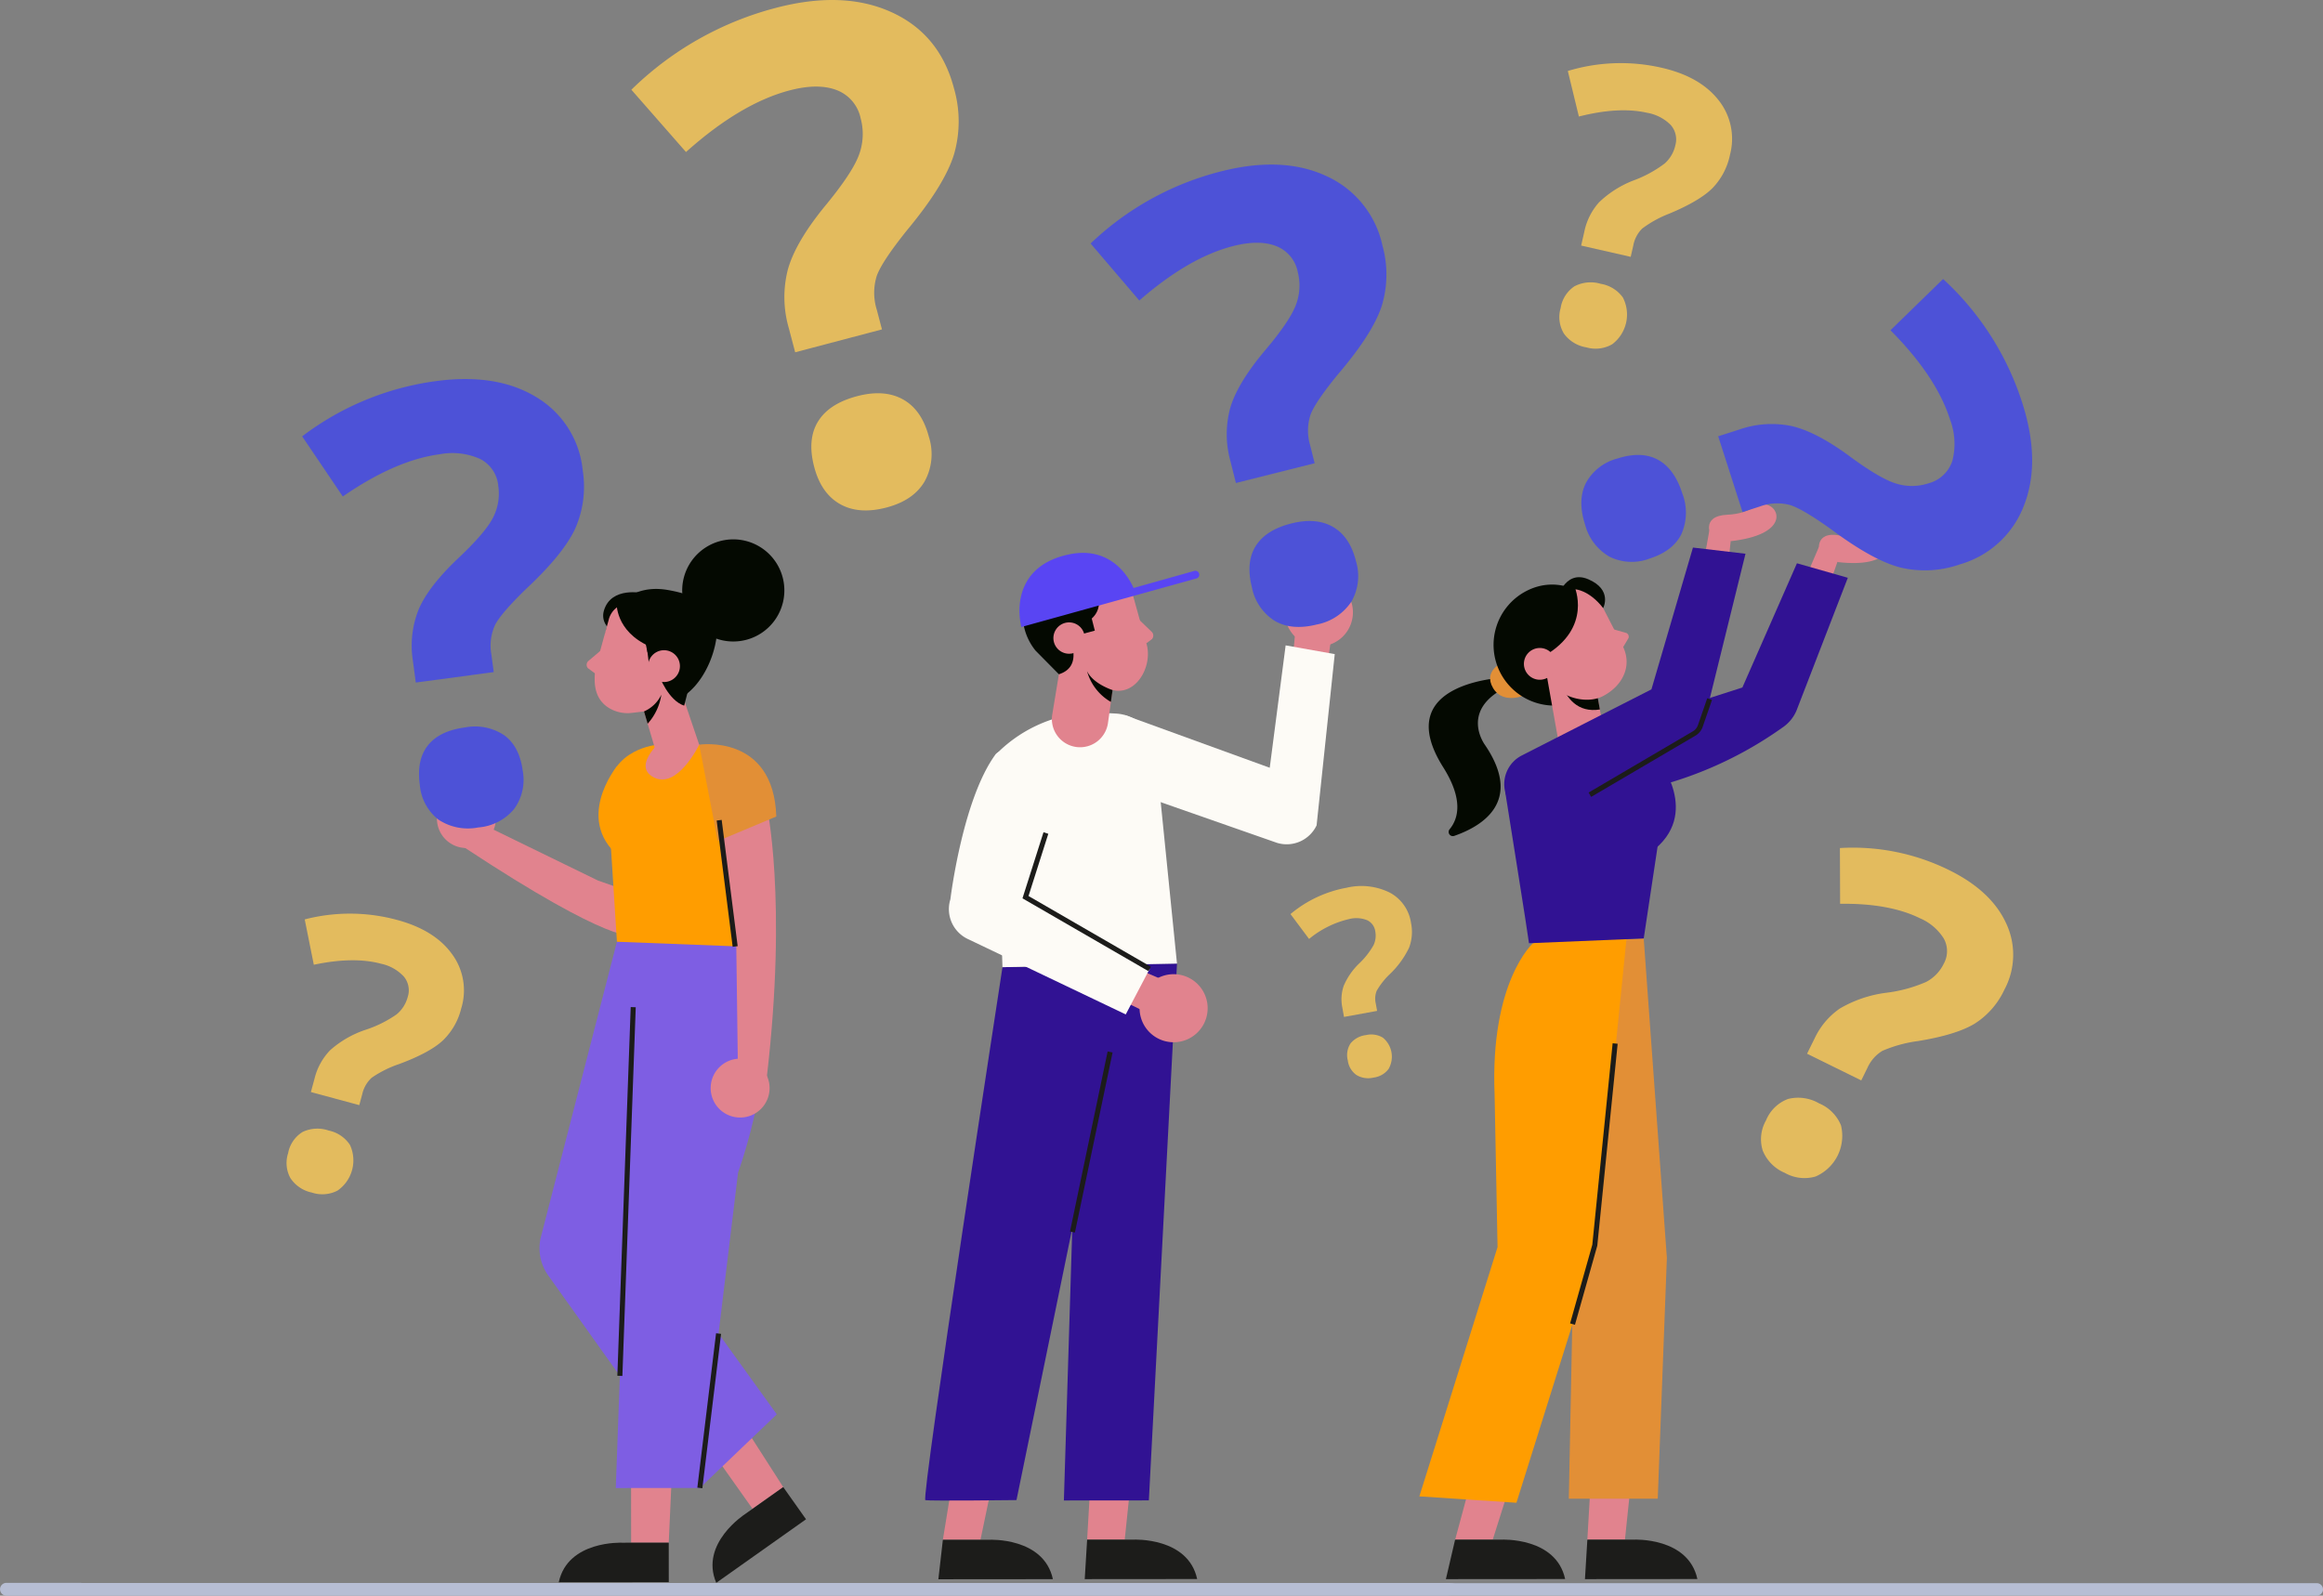 <svg xmlns="http://www.w3.org/2000/svg" width="420" height="288.564" viewBox="0 0 420 288.564">
  <rect x="0" y="0" width="420" height="288.564" fill="#808080" stroke="none"/>
  <g id="Grupo_153372" data-name="Grupo 153372" transform="translate(-370 -7319.3)">
    <g id="Grupo_73091" data-name="Grupo 73091" transform="translate(-1754.308 1511.392)">
      <path id="Trazado_144852" data-name="Trazado 144852" d="M2543.17,7547.3H2387.408c-.543-.02-1.1-.034-1.683-.034H2139.032a1.1,1.1,0,0,0-.113-.023h-13.456a1.157,1.157,0,0,0-1.148,1.126s-.007.007-.007.01v.07c0,.007.013.013.013.021a1.153,1.153,0,0,0,1.142,1.092h260.262c.37,0,.725-.008,1.081-.017H2543.17a1.118,1.118,0,0,0,1.138-1.089v-.067A1.118,1.118,0,0,0,2543.17,7547.3Z" transform="translate(0 -1453.088)" fill="#b7bed4"/>
    </g>
    <g id="Grupo_153369" data-name="Grupo 153369" transform="translate(376.81 7270.952)">
      <g id="Grupo_153362" data-name="Grupo 153362" transform="translate(47.825 78.114)">
        <g id="Grupo_153361" data-name="Grupo 153361">
          <g id="Grupo_153322" data-name="Grupo 153322" transform="translate(0 38.785)">
            <g id="Grupo_153310" data-name="Grupo 153310" transform="translate(42.914 101.748)">
              <g id="Grupo_153306" data-name="Grupo 153306" transform="translate(0 0.003)">
                <g id="Grupo_153305" data-name="Grupo 153305" transform="translate(29.494 85.475)">
                  <path id="Trazado_189551" data-name="Trazado 189551" d="M157.165,393.333l-8.427-13.151-6.138,4.346,9.016,12.734Z" transform="translate(-142.6 -380.182)" fill="#e1838e"/>
                  <path id="Trazado_189552" data-name="Trazado 189552" d="M157.694,397.243l-6.876,4.868s-8.29,5.3-5.233,12.448l16.232-11.493Z" transform="translate(-143.129 -384.093)" fill="#1c1c1a"/>
                </g>
                <path id="Trazado_189553" data-name="Trazado 189553" d="M118.329,269.291,104.6,322.618a8.471,8.471,0,0,0,1.307,7.03l27.408,38.43,13.918-13.318-20.122-27.912,1.3-57.491Z" transform="translate(-104.336 -269.291)" fill="#7e5ee3"/>
              </g>
              <g id="Grupo_153309" data-name="Grupo 153309" transform="translate(3.477)">
                <g id="Grupo_153307" data-name="Grupo 153307" transform="translate(0 93.077)">
                  <path id="Trazado_189554" data-name="Trazado 189554" d="M132.616,405.644l.708-15.6-7.521.006.013,15.6Z" transform="translate(-112.733 -390.041)" fill="#e1838e"/>
                  <path id="Trazado_189555" data-name="Trazado 189555" d="M128.73,410.283l-8.425.008s-9.826-.459-11.458,7.145l19.889-.017Z" transform="translate(-108.847 -394.68)" fill="#1c1c1a"/>
                </g>
                <g id="Grupo_153308" data-name="Grupo 153308" transform="translate(10.311)">
                  <path id="Trazado_189556" data-name="Trazado 189556" d="M125.8,269.287l-3.58,98.8,15.195-.013,6.916-57.043s11.3-30.824-.332-41.561Z" transform="translate(-122.224 -269.287)" fill="#7e5ee3"/>
                  <line id="Línea_359" data-name="Línea 359" y1="66.678" x2="2.416" transform="translate(0.735 11.837)" fill="none" stroke="#1c1c1a" stroke-miterlimit="10" stroke-width="0.912"/>
                  <line id="Línea_360" data-name="Línea 360" x1="3.386" y2="27.927" transform="translate(15.195 70.863)" fill="none" stroke="#1c1c1a" stroke-miterlimit="10" stroke-width="0.912"/>
                </g>
              </g>
            </g>
            <g id="Grupo_153317" data-name="Grupo 153317">
              <g id="Grupo_153313" data-name="Grupo 153313">
                <g id="Grupo_153311" data-name="Grupo 153311" transform="translate(24.362 74.154)">
                  <path id="Trazado_189557" data-name="Trazado 189557" d="M117.187,261.754s-3.408,1.992-30.623-15.971l2.881-4.368,21.383,10.422,22.581,7.925Z" transform="translate(-81.711 -235.304)" fill="#e1838e"/>
                  <path id="Trazado_189558" data-name="Trazado 189558" d="M83.2,243.571a5.326,5.326,0,1,1,7.151-2.365A5.325,5.325,0,0,1,83.2,243.571Z" transform="translate(-80.268 -233.487)" fill="#e1838e"/>
                </g>
                <g id="Grupo_153312" data-name="Grupo 153312">
                  <path id="Trazado_189559" data-name="Trazado 189559" d="M69.2,192.161l-.524-3.936a17.6,17.6,0,0,1,1-9.171q1.679-4.068,6.909-9.093,5.054-4.732,6.5-7.468a9.482,9.482,0,0,0,1.039-5.822,6.1,6.1,0,0,0-3.254-4.925,12.288,12.288,0,0,0-7.368-.86q-7.977,1.063-17.495,7.633l-7.348-10.876a51.129,51.129,0,0,1,24.272-10q10.955-1.458,18.118,2.947a17.343,17.343,0,0,1,8.33,13.181,18.837,18.837,0,0,1-1.313,10.459q-2.094,4.61-8.831,10.918-4.6,4.457-5.7,6.6a9,9,0,0,0-.67,5.339l.425,3.191Zm.718,18.415q-.594-4.468,1.495-7.074t6.662-3.213a9.51,9.51,0,0,1,7.147,1.431q2.731,2.019,3.311,6.379a8.969,8.969,0,0,1-1.565,6.946,9.343,9.343,0,0,1-6.486,3.326,9.621,9.621,0,0,1-7.229-1.446A8.933,8.933,0,0,1,69.92,210.576Z" transform="translate(-48.661 -137.284)" fill="#4d52d7"/>
                </g>
              </g>
              <g id="Grupo_153314" data-name="Grupo 153314" transform="translate(53.574 66.118)">
                <path id="Trazado_189560" data-name="Trazado 189560" d="M144.231,259.557c.005-.474-1.189-34.02-1.189-34.02l-6.187-2.475-7.594.006s-8.37.707-9,8.678L121.98,258.7Z" transform="translate(-118.646 -223.062)" fill="#ff9d00"/>
                <path id="Trazado_189561" data-name="Trazado 189561" d="M121.472,228.176s-8.176,10.017,1.184,16.9,7.967-4.038,7.967-4.038Z" transform="translate(-118.165 -224.234)" fill="#ff9d00"/>
              </g>
              <g id="Grupo_153316" data-name="Grupo 153316" transform="translate(71.782 66.026)">
                <g id="Grupo_153315" data-name="Grupo 153315" transform="translate(2.073 10.96)">
                  <path id="Trazado_189562" data-name="Trazado 189562" d="M155.032,237.161s3.834,16.953.042,49.34l-5.2-.607-.317-23.785-3.086-23.731Z" transform="translate(-144.935 -237.161)" fill="#e1838e"/>
                  <path id="Trazado_189563" data-name="Trazado 189563" d="M155.129,302.045a5.325,5.325,0,1,1-5.33-5.321A5.325,5.325,0,0,1,155.129,302.045Z" transform="translate(-144.478 -250.813)" fill="#e1838e"/>
                </g>
                <path id="Trazado_189564" data-name="Trazado 189564" d="M141.788,223.035s13.453-2.035,13.94,12.99l-10.582,4.438Z" transform="translate(-141.788 -222.942)" fill="#e28f36"/>
                <line id="Línea_361" data-name="Línea 361" x2="2.89" y2="22.834" transform="translate(3.612 13.753)" fill="none" stroke="#1c1c1a" stroke-miterlimit="10" stroke-width="0.912"/>
              </g>
            </g>
            <g id="Grupo_153321" data-name="Grupo 153321" transform="translate(51.433 28.986)">
              <g id="Grupo_153320" data-name="Grupo 153320">
                <g id="Grupo_153319" data-name="Grupo 153319" transform="translate(0 8.968)">
                  <path id="Trazado_189565" data-name="Trazado 189565" d="M139.732,195.871c-1,5.844-5.392,12.29-11.236,11.29a10.735,10.735,0,0,1-8.772-12.392c1-5.844,5.393-9.064,11.237-8.065S140.732,190.026,139.732,195.871Z" transform="translate(-116.346 -186.523)" fill="#040901"/>
                  <g id="Grupo_153318" data-name="Grupo 153318" transform="translate(8.809 14.379)">
                    <path id="Trazado_189566" data-name="Trazado 189566" d="M133.681,205.178l4.676,13.785-7,4.053-4.542-15.335Z" transform="translate(-126.817 -205.178)" fill="#e1838e"/>
                  </g>
                  <path id="Trazado_189567" data-name="Trazado 189567" d="M126.473,187.475s-5.747-1.315-7.071,3.124c-1.081,3.625,4.38,5.506,4.38,5.506Z" transform="translate(-116.275 -186.7)" fill="#040901"/>
                  <path id="Trazado_189568" data-name="Trazado 189568" d="M125.68,189.863c-5.1-.873-5.855,2.9-5.855,2.9l-2.395,8.707c-.4,2.836-.188,5.385,2.013,7.048a6.473,6.473,0,0,0,4.639,1.145l2.1-.244a3.961,3.961,0,0,0,3.119-3.307l.688-8.723S130.78,190.735,125.68,189.863Z" transform="translate(-115.818 -187.259)" fill="#e1838e"/>
                  <path id="Trazado_189569" data-name="Trazado 189569" d="M118.477,200.372l-2.8,2.373a.924.924,0,0,0-.068,1.274l1.679,1.243Z" transform="translate(-115.388 -189.697)" fill="#e1838e"/>
                  <path id="Trazado_189570" data-name="Trazado 189570" d="M128.84,214.361a6.225,6.225,0,0,0,3.136-3.032,10,10,0,0,1-2.477,5.251Z" transform="translate(-118.471 -192.209)" fill="#040901"/>
                  <path id="Trazado_189571" data-name="Trazado 189571" d="M122.046,189.318s4.5,1.317,5.865,9.05l5.91.19s0-9.016-1.662-9.359S123.247,187.15,122.046,189.318Z" transform="translate(-116.914 -186.916)" fill="#040901"/>
                  <path id="Trazado_189572" data-name="Trazado 189572" d="M129.195,197.654l.71,5.744,2.215-4.216Z" transform="translate(-118.552 -189.074)" fill="#040901"/>
                  <path id="Trazado_189573" data-name="Trazado 189573" d="M132.423,206.685s1.615,4.434,4.5,5.379l1.586-6.2Z" transform="translate(-119.292 -190.956)" fill="#040901"/>
                  <path id="Trazado_189574" data-name="Trazado 189574" d="M129.944,202.883a2.876,2.876,0,1,0,3.627-1.841A2.877,2.877,0,0,0,129.944,202.883Z" transform="translate(-118.691 -189.818)" fill="#e1838e"/>
                </g>
                <path id="Trazado_189575" data-name="Trazado 189575" d="M122.421,189.794s-.29,5.078,5.917,7.849c4.784,2.137,3.808-4.867,3.808-4.867Z" transform="translate(-116.999 -178.305)" fill="#040901"/>
                <path id="Trazado_189576" data-name="Trazado 189576" d="M156.035,186.191a9.235,9.235,0,1,1-6.936-11.066A9.234,9.234,0,0,1,156.035,186.191Z" transform="translate(-120.524 -174.889)" fill="#040901"/>
              </g>
              <path id="Trazado_189577" data-name="Trazado 189577" d="M138.908,222.666s-3.918,8.123-8.2,5.924,2.026-7.254,2.026-7.254Z" transform="translate(-118.558 -185.535)" fill="#e1838e"/>
            </g>
          </g>
          <g id="Grupo_153341" data-name="Grupo 153341" transform="translate(112.638)">
            <g id="Grupo_153328" data-name="Grupo 153328" transform="translate(0 144.489)">
              <g id="Grupo_153324" data-name="Grupo 153324" transform="translate(25.076)">
                <g id="Grupo_153323" data-name="Grupo 153323" transform="translate(3.771 88.572)">
                  <path id="Trazado_189578" data-name="Trazado 189578" d="M232.78,404.938l.9-15.6,7.521-.006-1.623,15.6Z" transform="translate(-232.346 -389.329)" fill="#e1838e"/>
                  <path id="Trazado_189579" data-name="Trazado 189579" d="M232.651,409.576l8.424-.007s9.826-.476,11.47,7.126l-20.328.017Z" transform="translate(-232.217 -393.966)" fill="#1c1c1a"/>
                </g>
                <path id="Trazado_189580" data-name="Trazado 189580" d="M247.778,274.419,242.69,371.5l-15.364.013,3-97.078Z" transform="translate(-227.325 -274.419)" fill="#311293"/>
              </g>
              <g id="Grupo_153327" data-name="Grupo 153327" transform="translate(0 0.173)">
                <g id="Grupo_153325" data-name="Grupo 153325" transform="translate(2.385 88.421)">
                  <path id="Trazado_189581" data-name="Trazado 189581" d="M198.941,404.967l2.538-15.6,7.521-.006-3.259,15.605Z" transform="translate(-198.128 -389.356)" fill="#e1838e"/>
                  <path id="Trazado_189582" data-name="Trazado 189582" d="M198.7,409.605l8.424-.007s9.826-.476,11.47,7.126l-20.707.018Z" transform="translate(-197.887 -393.994)" fill="#1c1c1a"/>
                </g>
                <g id="Grupo_153326" data-name="Grupo 153326">
                  <path id="Trazado_189583" data-name="Trazado 189583" d="M208.769,275.121s-14.792,96.219-13.941,96.388,16.474-.015,16.474-.015l19.875-96.852Z" transform="translate(-194.793 -274.643)" fill="#311293"/>
                  <line id="Línea_362" data-name="Línea 362" y1="32.565" x2="6.807" transform="translate(26.629 15.809)" fill="none" stroke="#1c1c1a" stroke-miterlimit="10" stroke-width="0.912"/>
                </g>
              </g>
            </g>
            <g id="Grupo_153336" data-name="Grupo 153336" transform="translate(4.287)">
              <path id="Trazado_189584" data-name="Trazado 189584" d="M240.146,221.674a7.708,7.708,0,0,0-7.1-5.948,62.6,62.6,0,0,0-6.433-.052,25.269,25.269,0,0,0-15.312,7.508l1.25,38.41,31.553-.651Z" transform="translate(-202.864 -116.451)" fill="#fdfbf6"/>
              <g id="Grupo_153331" data-name="Grupo 153331" transform="translate(0 105.669)">
                <g id="Grupo_153329" data-name="Grupo 153329" transform="translate(29.001 38.559)">
                  <path id="Trazado_189585" data-name="Trazado 189585" d="M254.094,288.514a6.154,6.154,0,1,1,2.6-8.3A6.154,6.154,0,0,1,254.094,288.514Z" transform="translate(-239.609 -274.728)" fill="#e1838e"/>
                  <path id="Trazado_189586" data-name="Trazado 189586" d="M248.945,277.84l-8.692-3.76-2.273,5.8,8.9,4.372Z" transform="translate(-237.979 -274.08)" fill="#e1838e"/>
                </g>
                <g id="Grupo_153330" data-name="Grupo 153330">
                  <path id="Trazado_189587" data-name="Trazado 189587" d="M222.294,225.434l-8.089,25.435,22.447,12.98-4.322,8.221-28.57-13.645a5.982,5.982,0,0,1-3.136-7.171s2.161-17.941,8.109-26.136C210.6,222.554,222.294,225.434,222.294,225.434Z" transform="translate(-200.355 -224.055)" fill="#fdfbf6"/>
                  <path id="Trazado_189588" data-name="Trazado 189588" d="M222.014,243.79l-3.689,11.6,22.447,12.98" transform="translate(-204.474 -228.579)" fill="none" stroke="#1c1c1a" stroke-miterlimit="10" stroke-width="0.912"/>
                </g>
              </g>
              <g id="Grupo_153335" data-name="Grupo 153335" transform="translate(25.631)">
                <g id="Grupo_153333" data-name="Grupo 153333" transform="translate(6.189 74.817)">
                  <g id="Grupo_153332" data-name="Grupo 153332" transform="translate(28.922)">
                    <path id="Trazado_189589" data-name="Trazado 189589" d="M289.61,185.777a6.154,6.154,0,1,1-8.7.11A6.154,6.154,0,0,1,289.61,185.777Z" transform="translate(-279.16 -184.03)" fill="#e1838e"/>
                    <path id="Trazado_189590" data-name="Trazado 189590" d="M281.517,194.676l-.869,9.431,6.215.358,1.388-9.814Z" transform="translate(-279.501 -186.464)" fill="#e1838e"/>
                  </g>
                  <path id="Trazado_189591" data-name="Trazado 189591" d="M241.637,212.38l26.188,9.516,2.877-22.134,8.878,1.581L276.3,232.309a5.984,5.984,0,0,1-7.158,3.166l-22.871-8Z" transform="translate(-241.637 -187.635)" fill="#fdfbf6"/>
                </g>
                <g id="Grupo_153334" data-name="Grupo 153334">
                  <path id="Trazado_189592" data-name="Trazado 189592" d="M259.871,144.543l-1-3.979a18.19,18.19,0,0,1-.043-9.53q1.25-4.369,6.033-10.137,4.636-5.446,5.8-8.423a9.8,9.8,0,0,0,.388-6.1,6.3,6.3,0,0,0-3.913-4.677q-3.038-1.182-7.663-.025-8.064,2.018-17.069,9.871l-8.807-10.308a52.81,52.81,0,0,1,23.748-13.085q11.075-2.771,18.94.916a17.916,17.916,0,0,1,10.084,12.559,19.461,19.461,0,0,1-.131,10.888q-1.613,4.975-7.794,12.234-4.206,5.11-5.079,7.441a9.293,9.293,0,0,0-.066,5.559l.807,3.226Zm2.881,18.818q-1.131-4.516.711-7.434t6.464-4.074q4.462-1.117,7.5.637t4.142,6.162a9.265,9.265,0,0,1-.8,7.313,9.651,9.651,0,0,1-6.27,4.169q-4.516,1.13-7.588-.644A9.225,9.225,0,0,1,262.753,163.36Z" transform="translate(-233.608 -86.965)" fill="#4d52d7"/>
                </g>
              </g>
            </g>
            <g id="Grupo_153340" data-name="Grupo 153340" transform="translate(17.043 70.213)">
              <g id="Grupo_153339" data-name="Grupo 153339" transform="translate(0.565 1.198)">
                <g id="Grupo_153338" data-name="Grupo 153338">
                  <g id="Grupo_153337" data-name="Grupo 153337">
                    <path id="Trazado_189593" data-name="Trazado 189593" d="M226.848,198.176l-2.278,13.786a5.1,5.1,0,0,0,4.331,5.813h0a5.1,5.1,0,0,0,5.763-4.411l1.535-11.016Z" transform="translate(-219.212 -183.866)" fill="#e1838e"/>
                    <path id="Trazado_189594" data-name="Trazado 189594" d="M240.4,185.985,243,195.4c1.515,3.854-1.153,9.368-5.28,9.019h0a7.334,7.334,0,0,1-6.432-7.387l.154-10.548C231.746,185.78,238.186,182.27,240.4,185.985Z" transform="translate(-220.765 -180.687)" fill="#e1838e"/>
                    <path id="Trazado_189595" data-name="Trazado 189595" d="M244.33,193.123l2.756,2.653a.952.952,0,0,1,.078,1.313l-1.072.817Z" transform="translate(-223.755 -182.708)" fill="#e1838e"/>
                    <path id="Trazado_189596" data-name="Trazado 189596" d="M226.06,193.756s2.687,5.189-1.854,6.613l-4.227-4.281a10.418,10.418,0,0,1-2.233-7.93c.359-2.128,1.451-3.514,4.027-5.6,6.107-4.939,10.9-2.83,11.876.2l-3.9,7.6Z" transform="translate(-217.637 -179.611)" fill="#040901"/>
                    <path id="Trazado_189597" data-name="Trazado 189597" d="M234.114,185.358s2.548,5-1.888,7.061Z" transform="translate(-220.981 -180.928)" fill="#040901"/>
                    <path id="Trazado_189598" data-name="Trazado 189598" d="M232.854,191.5l.945,3.7-2.646.718.049-3.7Z" transform="translate(-220.735 -182.336)" fill="#040901"/>
                    <path id="Trazado_189599" data-name="Trazado 189599" d="M237.375,209.231s-3.493-1.091-4.615-3.424a9.23,9.23,0,0,0,4.309,5.568Z" transform="translate(-221.103 -185.615)" fill="#040901"/>
                  </g>
                </g>
                <path id="Trazado_189600" data-name="Trazado 189600" d="M230.169,195.8a2.835,2.835,0,1,1-2.816-1.407A2.838,2.838,0,0,1,230.169,195.8Z" transform="translate(-219.296 -182.994)" fill="#e1838e"/>
              </g>
              <path id="Trazado_189601" data-name="Trazado 189601" d="M249.372,181.749a.706.706,0,0,0-.85-.425l-10.985,3.089c-1.31-2.934-4.777-7.475-11.564-6.1-8.478,1.713-9.483,8.033-8.952,11.921.059.431.136.844.225,1.236l31.656-8.78A.706.706,0,0,0,249.372,181.749Z" transform="translate(-216.904 -178.057)" fill="#5945f3"/>
            </g>
          </g>
          <g id="Grupo_153360" data-name="Grupo 153360" transform="translate(201.986 20.692)">
            <g id="Grupo_153345" data-name="Grupo 153345" transform="translate(1.698 53.921)">
              <path id="Trazado_189602" data-name="Trazado 189602" d="M327.206,207.257s-21.617.493-11.685,16.255c3.654,5.8,2.777,9.253,1.175,11.21a.757.757,0,0,0,.8,1.219c5.157-1.783,12.512-6.257,5.576-16.463,0,0-5.1-6.81,5.119-11Z" transform="translate(-312.912 -189.149)" fill="#040901"/>
              <g id="Grupo_153342" data-name="Grupo 153342" transform="translate(11.092 15.191)">
                <path id="Trazado_189603" data-name="Trazado 189603" d="M329.878,203.473c-.158.149-3.948,1.629-2.04,4.856s6.132,1.135,6.132,1.135Z" transform="translate(-327.302 -203.473)" fill="#e28f36"/>
              </g>
              <g id="Grupo_153344" data-name="Grupo 153344" transform="translate(11.716)">
                <path id="Trazado_189604" data-name="Trazado 189604" d="M329.332,201.433a10.974,10.974,0,0,0,14.782,4.729c5.387-2.776,6.862-9.062,4.087-14.45s-8.752-7.835-14.14-5.06A10.974,10.974,0,0,0,329.332,201.433Z" transform="translate(-328.111 -184.162)" fill="#040901"/>
                <g id="Grupo_153343" data-name="Grupo 153343" transform="translate(9.216 13.191)">
                  <path id="Trazado_189605" data-name="Trazado 189605" d="M340.067,203.874l9.283,4.421,1.22,6.734a2.94,2.94,0,0,1-.977,3.545c-1.942,1.771-5.829,2.7-6.835.48Z" transform="translate(-340.067 -201.565)" fill="#e1838e"/>
                  <path id="Trazado_189606" data-name="Trazado 189606" d="M345.622,203.377l-3.133-2.5s.091,12.011,8.141,10.736l-.725-4.006Z" transform="translate(-340.622 -200.878)" fill="#040901"/>
                </g>
                <path id="Trazado_189607" data-name="Trazado 189607" d="M349.4,205.732h0c3.6-1.853,5.422-5.539,3.569-9.136l-4.721-9.163a3.213,3.213,0,0,0-4.314-1.38l-7.386,3.805a3.212,3.212,0,0,0-1.38,4.313l4.2,8.153C341.225,205.921,346.371,207.3,349.4,205.732Z" transform="translate(-329.648 -184.208)" fill="#e1838e"/>
                <path id="Trazado_189608" data-name="Trazado 189608" d="M355.294,195.734l3.072.87a.75.75,0,0,1,.379.91l-1.182,1.995Z" transform="translate(-334.341 -186.508)" fill="#e1838e"/>
                <path id="Trazado_189609" data-name="Trazado 189609" d="M343.75,185.935s3.361,7.424-5.409,12.54c0,0-5.559.535-5.775-2.853s1.1-6.9,3.744-7.772S343.75,185.935,343.75,185.935Z" transform="translate(-329.127 -184.262)" fill="#040901"/>
                <path id="Trazado_189610" data-name="Trazado 189610" d="M346.293,185.966s2.467.127,5,3.384c0,0,1.76-3.3-2.683-5.208s-5.819,4.036-5.819,4.036Z" transform="translate(-331.476 -183.764)" fill="#040901"/>
                <path id="Trazado_189611" data-name="Trazado 189611" d="M335.552,204.562a2.871,2.871,0,1,0,1.237-3.867A2.871,2.871,0,0,0,335.552,204.562Z" transform="translate(-329.743 -187.572)" fill="#e1838e"/>
              </g>
            </g>
            <g id="Grupo_153351" data-name="Grupo 153351" transform="translate(0 117.276)">
              <g id="Grupo_153347" data-name="Grupo 153347" transform="translate(23.505 1.977)">
                <g id="Grupo_153346" data-name="Grupo 153346" transform="translate(6.435 93.117)">
                  <path id="Trazado_189612" data-name="Trazado 189612" d="M350.114,404.938l.9-15.6,7.521-.006-1.623,15.6Z" transform="translate(-349.681 -389.329)" fill="#e1838e"/>
                  <path id="Trazado_189613" data-name="Trazado 189613" d="M349.985,409.576l8.425-.007s9.826-.476,11.47,7.126l-20.328.017Z" transform="translate(-349.552 -393.966)" fill="#1c1c1a"/>
                </g>
                <path id="Trazado_189614" data-name="Trazado 189614" d="M358.261,268.523l4.188,57.771-1.649,43.55H344.719l.98-49.233-4.5-51.226Z" transform="translate(-341.203 -268.523)" fill="#e28f36"/>
              </g>
              <g id="Grupo_153350" data-name="Grupo 153350">
                <g id="Grupo_153348" data-name="Grupo 153348" transform="translate(4.802 95.112)">
                  <path id="Trazado_189615" data-name="Trazado 189615" d="M319.1,404.944l4.211-15.586,7.521-.006L325.9,404.938Z" transform="translate(-317.434 -389.352)" fill="#e1838e"/>
                  <path id="Trazado_189616" data-name="Trazado 189616" d="M318.6,409.576l8.425-.007s9.826-.476,11.47,7.126l-21.56.017Z" transform="translate(-316.939 -393.984)" fill="#1c1c1a"/>
                </g>
                <g id="Grupo_153349" data-name="Grupo 153349">
                  <path id="Trazado_189617" data-name="Trazado 189617" d="M331.252,268.8s-7.784,6.888-6.939,27.4l.532,27.554-14.136,45.079,17.552,1.154,14.159-45.115,5.946-58.915Z" transform="translate(-310.709 -265.958)" fill="#ff9d00"/>
                  <path id="Trazado_189618" data-name="Trazado 189618" d="M346.637,343.912l4.027-14.265,3.679-36.476" transform="translate(-318.944 -272.195)" fill="none" stroke="#1c1c1a" stroke-miterlimit="10" stroke-width="0.912"/>
                </g>
              </g>
            </g>
            <g id="Grupo_153359" data-name="Grupo 153359" transform="translate(15.346)">
              <g id="Grupo_153357" data-name="Grupo 153357" transform="translate(0 40.731)">
                <g id="Grupo_153353" data-name="Grupo 153353" transform="translate(13.967 5.226)">
                  <g id="Grupo_153352" data-name="Grupo 153352" transform="translate(40.977)">
                    <path id="Trazado_189619" data-name="Trazado 189619" d="M404.71,177.235c-.3-.185-1.283-4.256,3.5-3.381s5.753-1.333,7.7.042,1.706,5.861-8.023,4.774Z" transform="translate(-402.479 -173.432)" fill="#e1838e"/>
                    <path id="Trazado_189620" data-name="Trazado 189620" d="M403.848,176.676l-1.947,4.553,3.959,1.965,2.076-5.923Z" transform="translate(-401.901 -174.175)" fill="#e1838e"/>
                  </g>
                  <path id="Trazado_189621" data-name="Trazado 189621" d="M352.777,211.015l25.051-8.049,9.866-22.464,9.2,2.622-9.286,24.028a6.9,6.9,0,0,1-2.218,2.83,69.41,69.41,0,0,1-29.963,12.3,5.794,5.794,0,0,1-6.663-5.22h0A5.816,5.816,0,0,1,352.777,211.015Z" transform="translate(-348.74 -175.052)" fill="#311293"/>
                </g>
                <g id="Grupo_153354" data-name="Grupo 153354" transform="translate(0.18 42.064)">
                  <path id="Trazado_189622" data-name="Trazado 189622" d="M335.147,258.545c-.005-.475-4.295-27.338-4.295-27.338l12.635-9.983,7.594.007s8.369.707,9,8.678l-4.188,27.773Z" transform="translate(-330.852 -221.224)" fill="#311293"/>
                  <path id="Trazado_189623" data-name="Trazado 189623" d="M363.834,226.339s8.176,10.016-1.184,16.9-7.967-4.038-7.967-4.038Z" transform="translate(-336.297 -222.396)" fill="#311293"/>
                </g>
                <g id="Grupo_153356" data-name="Grupo 153356">
                  <g id="Grupo_153355" data-name="Grupo 153355" transform="translate(36.206)">
                    <path id="Trazado_189624" data-name="Trazado 189624" d="M379.273,172.635c-.331-.113-2.21-3.858,2.652-4.084s5.3-2.6,7.514-1.695,2.984,5.326-6.741,6.461Z" transform="translate(-377.831 -166.652)" fill="#e1838e"/>
                    <path id="Trazado_189625" data-name="Trazado 189625" d="M378.462,172.749l-.871,4.875,4.3,1.022.688-6.239Z" transform="translate(-377.591 -167.971)" fill="#e1838e"/>
                  </g>
                  <path id="Trazado_189626" data-name="Trazado 189626" d="M333.793,214.414l23.439-11.955,7.507-25.645,9.5,1.116-6.684,27.1a6.9,6.9,0,0,1-1.735,3.149,69.422,69.422,0,0,1-27.608,16.939,5.8,5.8,0,0,1-7.413-4.087h0A5.817,5.817,0,0,1,333.793,214.414Z" transform="translate(-330.619 -168.981)" fill="#311293"/>
                  <path id="Trazado_189627" data-name="Trazado 189627" d="M372.36,212.36l-1.684,4.863a2.563,2.563,0,0,1-1.189,1.407L350.71,229.658" transform="translate(-335.224 -177.129)" fill="none" stroke="#1c1c1a" stroke-miterlimit="10" stroke-width="0.912"/>
                </g>
              </g>
              <g id="Grupo_153358" data-name="Grupo 153358" transform="translate(13.938)">
                <path id="Trazado_189628" data-name="Trazado 189628" d="M373.447,142.252l3.826-1.227a17.818,17.818,0,0,1,9.314-.651q4.352.942,10.3,5.25,5.62,4.185,8.605,5.138a9.6,9.6,0,0,0,5.984-.009,6.177,6.177,0,0,0,4.323-4.124,12.435,12.435,0,0,0-.465-7.493q-2.488-7.756-10.74-16.057l9.515-9.269a51.734,51.734,0,0,1,14.308,22.382q3.418,10.651.314,18.575a17.553,17.553,0,0,1-11.634,10.661,19.071,19.071,0,0,1-10.653.567q-4.967-1.259-12.458-6.839-5.264-3.785-7.6-4.49a9.1,9.1,0,0,0-5.438.291l-3.1,1Zm-18.213,4.018q4.343-1.393,7.313.22t4.4,6.059a9.632,9.632,0,0,1-.143,7.375q-1.522,3.081-5.76,4.441a9.077,9.077,0,0,1-7.2-.313,9.454,9.454,0,0,1-4.476-5.863q-1.393-4.343.145-7.459A9.038,9.038,0,0,1,355.234,146.27Z" transform="translate(-348.701 -113.81)" fill="#4d52d7"/>
              </g>
            </g>
          </g>
        </g>
      </g>
      <g id="Grupo_153368" data-name="Grupo 153368" transform="translate(45.013 48.348)">
        <g id="Grupo_153363" data-name="Grupo 153363" transform="translate(62.327)">
          <path id="Trazado_189629" data-name="Trazado 189629" d="M155.491,112.054l-1.155-4.382a20.088,20.088,0,0,1-.18-10.528q1.32-4.844,6.525-11.284,5.048-6.08,6.3-9.387a10.823,10.823,0,0,0,.345-6.74,6.966,6.966,0,0,0-4.387-5.113q-3.374-1.264-8.466.079-8.882,2.341-18.722,11.143l-9.874-11.267a58.347,58.347,0,0,1,26.058-14.786q12.2-3.215,20.939.749t11.316,13.736a21.51,21.51,0,0,1,.006,12.031q-1.714,5.519-8.442,13.625-4.575,5.7-5.507,8.292a10.268,10.268,0,0,0,0,6.143l.937,3.553Zm3.444,20.751q-1.311-4.974.683-8.224t7.085-4.591q4.914-1.295,8.3.6t4.66,6.751a10.236,10.236,0,0,1-.78,8.09q-2.014,3.413-6.869,4.693-4.974,1.312-8.392-.605T158.935,132.805Z" transform="translate(-125.873 -48.348)" fill="#e3bb5e"/>
        </g>
        <g id="Grupo_153364" data-name="Grupo 153364" transform="translate(230.128 11.414)">
          <path id="Trazado_189630" data-name="Trazado 189630" d="M347.495,96.151l.569-2.5a11.376,11.376,0,0,1,2.669-5.327,18.62,18.62,0,0,1,6.23-3.95,21.742,21.742,0,0,0,5.619-3.057,6.128,6.128,0,0,0,1.939-3.291,3.941,3.941,0,0,0-.861-3.714,7.934,7.934,0,0,0-4.266-2.179q-5.069-1.154-12.31.681l-2-8.238a33.013,33.013,0,0,1,16.944-.587q6.96,1.584,10.306,5.863a11.2,11.2,0,0,1,2.075,9.855,12.169,12.169,0,0,1-3.15,6.036q-2.305,2.319-7.8,4.621a20.37,20.37,0,0,0-4.936,2.716,5.812,5.812,0,0,0-1.607,3.082l-.462,2.027Zm-3.711,11.31a5.813,5.813,0,0,1,2.5-3.946,6.329,6.329,0,0,1,4.757-.446,6.146,6.146,0,0,1,4,2.475,6.732,6.732,0,0,1-1.943,8.46,6.031,6.031,0,0,1-4.675.553,6.212,6.212,0,0,1-4.051-2.5A5.768,5.768,0,0,1,343.783,107.461Z" transform="translate(-343.572 -63.155)" fill="#e3bb5e"/>
        </g>
        <g id="Grupo_153365" data-name="Grupo 153365" transform="translate(266.553 153.303)">
          <path id="Trazado_189631" data-name="Trazado 189631" d="M399.168,284.489l1.35-2.736a13.527,13.527,0,0,1,4.56-5.426,22.154,22.154,0,0,1,8.3-2.847,25.864,25.864,0,0,0,7.345-1.983,7.287,7.287,0,0,0,3.153-3.271,4.688,4.688,0,0,0,.031-4.535,9.436,9.436,0,0,0-4.333-3.7q-5.544-2.734-14.428-2.613l-.036-10.083a39.264,39.264,0,0,1,19.763,4q7.614,3.755,10.3,9.631a13.324,13.324,0,0,1-.323,11.974,14.473,14.473,0,0,1-5.312,6.112q-3.308,2.045-10.306,3.189a24.2,24.2,0,0,0-6.46,1.777,6.91,6.91,0,0,0-2.711,3.12l-1.095,2.218Zm-7.419,12.058a6.914,6.914,0,0,1,3.98-3.874,7.526,7.526,0,0,1,5.626.8,7.313,7.313,0,0,1,3.948,3.97,8.011,8.011,0,0,1-4.587,9.25,7.179,7.179,0,0,1-5.561-.652,7.4,7.4,0,0,1-3.994-4.015A6.864,6.864,0,0,1,391.749,296.546Z" transform="translate(-390.827 -247.236)" fill="#e3bb5e"/>
        </g>
        <g id="Grupo_153366" data-name="Grupo 153366" transform="translate(0 165.229)">
          <path id="Trazado_189632" data-name="Trazado 189632" d="M49.4,294.967l.661-2.442a11.212,11.212,0,0,1,2.842-5.144,18.377,18.377,0,0,1,6.3-3.644,21.453,21.453,0,0,0,5.658-2.79,6.041,6.041,0,0,0,2.043-3.165,3.889,3.889,0,0,0-.7-3.7,7.825,7.825,0,0,0-4.118-2.318q-4.949-1.339-12.159.182l-1.643-8.2a32.566,32.566,0,0,1,16.723.1q6.8,1.837,9.922,6.189a11.049,11.049,0,0,1,1.653,9.8,12.005,12.005,0,0,1-3.344,5.823q-2.364,2.193-7.876,4.243a20.085,20.085,0,0,0-4.972,2.48,5.742,5.742,0,0,0-1.707,2.974l-.535,1.979Zm-4.108,11a5.731,5.731,0,0,1,2.618-3.789,6.238,6.238,0,0,1,4.706-.25,6.065,6.065,0,0,1,3.848,2.6,6.644,6.644,0,0,1-2.252,8.261,5.953,5.953,0,0,1-4.629.359,6.132,6.132,0,0,1-3.893-2.628A5.692,5.692,0,0,1,45.3,305.966Z" transform="translate(-45.013 -262.708)" fill="#e3bb5e"/>
        </g>
        <g id="Grupo_153367" data-name="Grupo 153367" transform="translate(181.492 160.265)">
          <path id="Trazado_189633" data-name="Trazado 189633" d="M290.155,279.907l-.3-1.67a7.523,7.523,0,0,1,.24-3.938,12.322,12.322,0,0,1,2.765-4.025,14.379,14.379,0,0,0,2.625-3.323,4.053,4.053,0,0,0,.325-2.507,2.61,2.61,0,0,0-1.49-2.038,5.253,5.253,0,0,0-3.165-.217,17.665,17.665,0,0,0-7.317,3.617l-3.36-4.5a21.852,21.852,0,0,1,10.163-4.765,11.543,11.543,0,0,1,7.8.889,7.418,7.418,0,0,1,3.828,5.46,8.055,8.055,0,0,1-.348,4.495,16.338,16.338,0,0,1-3.55,4.844,13.453,13.453,0,0,0-2.3,2.938,3.849,3.849,0,0,0-.177,2.294l.247,1.354Zm.683,7.851a3.844,3.844,0,0,1,.494-3.052,4.188,4.188,0,0,1,2.78-1.509,4.07,4.07,0,0,1,3.082.466,4.459,4.459,0,0,1,1.017,5.656,3.992,3.992,0,0,1-2.7,1.553,4.113,4.113,0,0,1-3.117-.47A3.821,3.821,0,0,1,290.838,287.758Z" transform="translate(-280.473 -256.268)" fill="#e3bb5e"/>
        </g>
      </g>
    </g>
  </g>
</svg>
